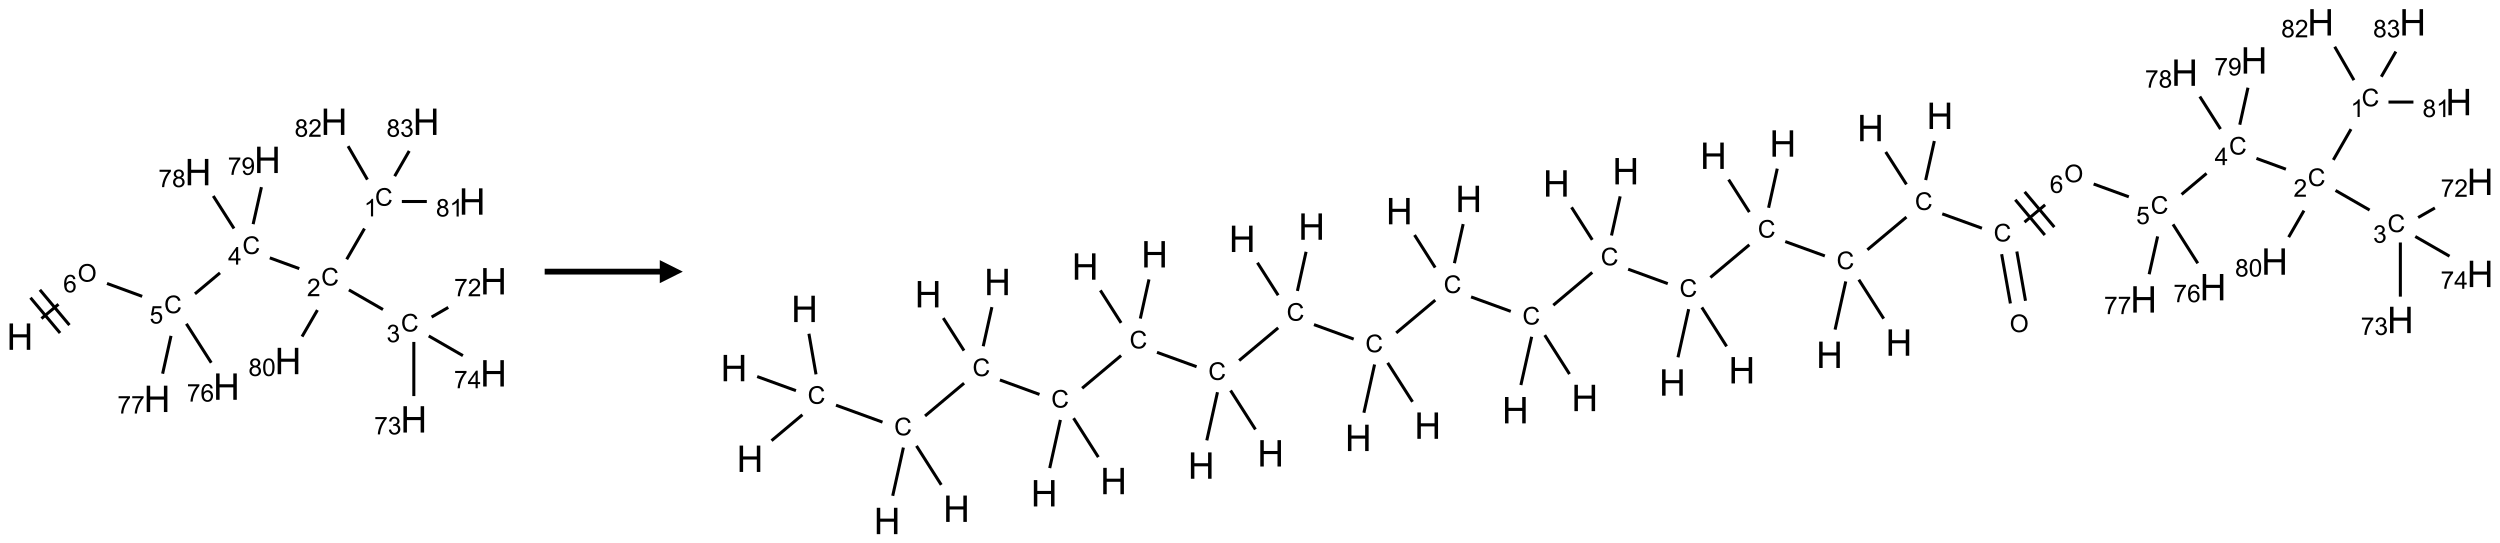 <?xml version="1.0" encoding="UTF-8"?>
<svg xmlns="http://www.w3.org/2000/svg" xmlns:xlink="http://www.w3.org/1999/xlink" width="1086" height="236" viewBox="0 0 1086 236">
<defs>
<g>
<g id="glyph-0-0">
<path d="M 2 0 L 2 -10 L 10 -10 L 10 0 Z M 2.25 -0.25 L 9.75 -0.25 L 9.75 -9.75 L 2.25 -9.75 Z M 2.25 -0.25 "/>
</g>
<g id="glyph-0-1">
<path d="M 1.281 0 L 1.281 -11.453 L 2.797 -11.453 L 2.797 -6.75 L 8.75 -6.75 L 8.75 -11.453 L 10.266 -11.453 L 10.266 0 L 8.75 0 L 8.75 -5.398 L 2.797 -5.398 L 2.797 0 Z M 1.281 0 "/>
</g>
<g id="glyph-1-0">
<path d="M 1.332 0 L 1.332 -6.668 L 6.668 -6.668 L 6.668 0 Z M 1.5 -0.168 L 6.5 -0.168 L 6.5 -6.5 L 1.5 -6.5 Z M 1.5 -0.168 "/>
</g>
<g id="glyph-1-1">
<path d="M 0.516 -3.719 C 0.516 -4.984 0.855 -5.977 1.535 -6.695 C 2.215 -7.414 3.094 -7.77 4.172 -7.77 C 4.875 -7.77 5.512 -7.602 6.078 -7.266 C 6.645 -6.93 7.074 -6.461 7.371 -5.855 C 7.668 -5.254 7.816 -4.57 7.816 -3.809 C 7.816 -3.035 7.66 -2.34 7.348 -1.73 C 7.035 -1.117 6.594 -0.656 6.02 -0.34 C 5.449 -0.027 4.828 0.129 4.168 0.129 C 3.449 0.129 2.805 -0.043 2.238 -0.391 C 1.672 -0.738 1.246 -1.211 0.953 -1.812 C 0.66 -2.414 0.516 -3.047 0.516 -3.719 Z M 1.559 -3.703 C 1.559 -2.781 1.805 -2.059 2.301 -1.527 C 2.793 -1 3.414 -0.734 4.16 -0.734 C 4.922 -0.734 5.547 -1 6.039 -1.535 C 6.531 -2.07 6.777 -2.828 6.777 -3.812 C 6.777 -4.434 6.672 -4.977 6.461 -5.441 C 6.25 -5.902 5.945 -6.262 5.539 -6.52 C 5.133 -6.773 4.68 -6.902 4.176 -6.902 C 3.461 -6.902 2.848 -6.656 2.332 -6.164 C 1.816 -5.672 1.559 -4.852 1.559 -3.703 Z M 1.559 -3.703 "/>
</g>
<g id="glyph-1-2">
<path d="M 5.309 -5.766 L 4.375 -5.691 C 4.293 -6.059 4.172 -6.328 4.02 -6.496 C 3.766 -6.762 3.453 -6.895 3.082 -6.895 C 2.785 -6.895 2.523 -6.812 2.297 -6.645 C 2 -6.43 1.77 -6.117 1.598 -5.703 C 1.43 -5.289 1.34 -4.703 1.332 -3.938 C 1.559 -4.281 1.836 -4.535 2.16 -4.703 C 2.488 -4.871 2.828 -4.953 3.188 -4.953 C 3.812 -4.953 4.344 -4.723 4.785 -4.262 C 5.223 -3.801 5.441 -3.207 5.441 -2.48 C 5.441 -2 5.34 -1.555 5.133 -1.145 C 4.926 -0.73 4.641 -0.418 4.281 -0.199 C 3.922 0.02 3.512 0.129 3.051 0.129 C 2.27 0.129 1.633 -0.156 1.141 -0.73 C 0.648 -1.305 0.402 -2.254 0.402 -3.574 C 0.402 -5.051 0.672 -6.121 1.219 -6.793 C 1.695 -7.375 2.336 -7.668 3.141 -7.668 C 3.742 -7.668 4.234 -7.5 4.617 -7.16 C 5 -6.824 5.23 -6.359 5.309 -5.766 Z M 1.48 -2.473 C 1.48 -2.152 1.547 -1.844 1.684 -1.547 C 1.82 -1.25 2.016 -1.027 2.262 -0.871 C 2.508 -0.719 2.766 -0.641 3.035 -0.641 C 3.434 -0.641 3.773 -0.801 4.059 -1.121 C 4.344 -1.441 4.484 -1.875 4.484 -2.422 C 4.484 -2.949 4.344 -3.367 4.062 -3.668 C 3.781 -3.973 3.426 -4.125 3 -4.125 C 2.578 -4.125 2.219 -3.973 1.922 -3.668 C 1.625 -3.363 1.48 -2.969 1.48 -2.473 Z M 1.48 -2.473 "/>
</g>
<g id="glyph-1-3">
<path d="M 6.27 -2.676 L 7.281 -2.422 C 7.07 -1.594 6.688 -0.961 6.137 -0.523 C 5.586 -0.086 4.914 0.129 4.121 0.129 C 3.297 0.129 2.629 -0.039 2.113 -0.371 C 1.598 -0.707 1.203 -1.191 0.934 -1.828 C 0.664 -2.465 0.531 -3.145 0.531 -3.875 C 0.531 -4.672 0.684 -5.363 0.988 -5.957 C 1.293 -6.547 1.723 -6.996 2.285 -7.305 C 2.844 -7.613 3.461 -7.766 4.137 -7.766 C 4.898 -7.766 5.543 -7.57 6.062 -7.184 C 6.582 -6.793 6.945 -6.246 7.152 -5.543 L 6.156 -5.309 C 5.98 -5.863 5.723 -6.266 5.387 -6.52 C 5.051 -6.773 4.625 -6.902 4.113 -6.902 C 3.527 -6.902 3.039 -6.762 2.645 -6.48 C 2.25 -6.199 1.973 -5.82 1.812 -5.348 C 1.652 -4.871 1.574 -4.383 1.574 -3.879 C 1.574 -3.23 1.668 -2.664 1.855 -2.18 C 2.047 -1.695 2.34 -1.332 2.738 -1.094 C 3.137 -0.855 3.57 -0.734 4.035 -0.734 C 4.602 -0.734 5.082 -0.898 5.473 -1.223 C 5.867 -1.551 6.133 -2.035 6.27 -2.676 Z M 6.27 -2.676 "/>
</g>
<g id="glyph-1-4">
<path d="M 0.441 -2 L 1.426 -2.082 C 1.5 -1.605 1.668 -1.242 1.934 -1.004 C 2.199 -0.762 2.52 -0.641 2.895 -0.641 C 3.348 -0.641 3.73 -0.812 4.043 -1.152 C 4.355 -1.492 4.512 -1.941 4.512 -2.504 C 4.512 -3.039 4.359 -3.461 4.059 -3.77 C 3.758 -4.078 3.367 -4.234 2.879 -4.234 C 2.578 -4.234 2.305 -4.164 2.062 -4.027 C 1.82 -3.891 1.629 -3.715 1.488 -3.496 L 0.609 -3.609 L 1.348 -7.531 L 5.145 -7.531 L 5.145 -6.637 L 2.098 -6.637 L 1.688 -4.582 C 2.145 -4.902 2.625 -5.062 3.129 -5.062 C 3.797 -5.062 4.359 -4.832 4.816 -4.371 C 5.277 -3.91 5.504 -3.312 5.504 -2.59 C 5.504 -1.898 5.305 -1.301 4.902 -0.797 C 4.41 -0.18 3.742 0.129 2.895 0.129 C 2.199 0.129 1.633 -0.062 1.195 -0.453 C 0.758 -0.844 0.504 -1.359 0.441 -2 Z M 0.441 -2 "/>
</g>
<g id="glyph-1-5">
<path d="M 3.449 0 L 3.449 -1.828 L 0.137 -1.828 L 0.137 -2.688 L 3.621 -7.637 L 4.387 -7.637 L 4.387 -2.688 L 5.418 -2.688 L 5.418 -1.828 L 4.387 -1.828 L 4.387 0 Z M 3.449 -2.688 L 3.449 -6.129 L 1.059 -2.688 Z M 3.449 -2.688 "/>
</g>
<g id="glyph-1-6">
<path d="M 5.371 -0.902 L 5.371 0 L 0.324 0 C 0.316 -0.227 0.352 -0.441 0.434 -0.652 C 0.562 -0.996 0.766 -1.332 1.051 -1.668 C 1.332 -2 1.742 -2.387 2.277 -2.824 C 3.105 -3.504 3.668 -4.043 3.957 -4.441 C 4.25 -4.84 4.395 -5.215 4.395 -5.566 C 4.395 -5.938 4.262 -6.254 3.996 -6.508 C 3.73 -6.762 3.387 -6.891 2.957 -6.891 C 2.508 -6.891 2.145 -6.754 1.875 -6.484 C 1.605 -6.215 1.469 -5.84 1.465 -5.359 L 0.5 -5.457 C 0.566 -6.176 0.812 -6.727 1.246 -7.102 C 1.676 -7.477 2.254 -7.668 2.98 -7.668 C 3.711 -7.668 4.293 -7.465 4.719 -7.059 C 5.145 -6.652 5.359 -6.148 5.359 -5.547 C 5.359 -5.242 5.297 -4.941 5.172 -4.645 C 5.047 -4.352 4.84 -4.039 4.551 -3.715 C 4.262 -3.387 3.777 -2.938 3.105 -2.371 C 2.543 -1.898 2.18 -1.578 2.02 -1.41 C 1.859 -1.242 1.73 -1.07 1.625 -0.902 Z M 5.371 -0.902 "/>
</g>
<g id="glyph-1-7">
<path d="M 3.973 0 L 3.035 0 L 3.035 -5.973 C 2.809 -5.758 2.516 -5.543 2.148 -5.328 C 1.781 -5.113 1.453 -4.953 1.16 -4.844 L 1.16 -5.75 C 1.684 -5.996 2.145 -6.297 2.535 -6.645 C 2.93 -6.996 3.207 -7.336 3.371 -7.668 L 3.973 -7.668 Z M 3.973 0 "/>
</g>
<g id="glyph-1-8">
<path d="M 1.887 -4.141 C 1.496 -4.281 1.207 -4.484 1.02 -4.75 C 0.832 -5.016 0.738 -5.328 0.738 -5.699 C 0.738 -6.254 0.938 -6.719 1.34 -7.098 C 1.738 -7.477 2.27 -7.668 2.934 -7.668 C 3.598 -7.668 4.137 -7.473 4.543 -7.086 C 4.949 -6.699 5.152 -6.227 5.152 -5.672 C 5.152 -5.316 5.059 -5.008 4.871 -4.746 C 4.688 -4.484 4.406 -4.281 4.027 -4.141 C 4.496 -3.988 4.852 -3.742 5.098 -3.402 C 5.34 -3.062 5.465 -2.656 5.465 -2.184 C 5.465 -1.531 5.234 -0.98 4.77 -0.535 C 4.309 -0.09 3.703 0.129 2.949 0.129 C 2.195 0.129 1.586 -0.094 1.125 -0.539 C 0.664 -0.984 0.434 -1.543 0.434 -2.207 C 0.434 -2.703 0.559 -3.121 0.809 -3.457 C 1.062 -3.793 1.422 -4.02 1.887 -4.141 Z M 1.699 -5.73 C 1.699 -5.367 1.812 -5.074 2.047 -4.844 C 2.281 -4.613 2.582 -4.5 2.953 -4.5 C 3.312 -4.5 3.609 -4.613 3.84 -4.84 C 4.07 -5.066 4.188 -5.348 4.188 -5.676 C 4.188 -6.02 4.07 -6.309 3.832 -6.543 C 3.594 -6.777 3.297 -6.895 2.941 -6.895 C 2.586 -6.895 2.289 -6.781 2.051 -6.551 C 1.816 -6.324 1.699 -6.047 1.699 -5.73 Z M 1.395 -2.203 C 1.395 -1.938 1.461 -1.676 1.586 -1.426 C 1.711 -1.176 1.902 -0.984 2.152 -0.848 C 2.402 -0.711 2.672 -0.641 2.957 -0.641 C 3.406 -0.641 3.777 -0.785 4.066 -1.074 C 4.359 -1.363 4.504 -1.727 4.504 -2.172 C 4.504 -2.625 4.355 -2.996 4.055 -3.293 C 3.754 -3.586 3.379 -3.734 2.926 -3.734 C 2.484 -3.734 2.121 -3.59 1.832 -3.297 C 1.543 -3.004 1.395 -2.641 1.395 -2.203 Z M 1.395 -2.203 "/>
</g>
<g id="glyph-1-9">
<path d="M 0.449 -2.016 L 1.387 -2.141 C 1.492 -1.609 1.676 -1.227 1.934 -0.992 C 2.191 -0.758 2.508 -0.641 2.879 -0.641 C 3.32 -0.641 3.695 -0.793 3.996 -1.098 C 4.301 -1.402 4.453 -1.781 4.453 -2.234 C 4.453 -2.664 4.312 -3.02 4.031 -3.301 C 3.75 -3.578 3.391 -3.719 2.957 -3.719 C 2.781 -3.719 2.562 -3.684 2.297 -3.613 L 2.402 -4.438 C 2.465 -4.43 2.516 -4.426 2.551 -4.426 C 2.949 -4.426 3.312 -4.531 3.629 -4.738 C 3.949 -4.949 4.109 -5.27 4.109 -5.703 C 4.109 -6.047 3.992 -6.332 3.762 -6.559 C 3.527 -6.785 3.227 -6.895 2.859 -6.895 C 2.496 -6.895 2.191 -6.781 1.949 -6.551 C 1.707 -6.324 1.547 -5.98 1.48 -5.52 L 0.543 -5.688 C 0.656 -6.316 0.918 -6.805 1.324 -7.148 C 1.73 -7.492 2.234 -7.668 2.84 -7.668 C 3.254 -7.668 3.641 -7.578 3.988 -7.398 C 4.34 -7.219 4.609 -6.977 4.793 -6.668 C 4.98 -6.359 5.074 -6.031 5.074 -5.684 C 5.074 -5.352 4.984 -5.051 4.809 -4.781 C 4.629 -4.512 4.367 -4.297 4.02 -4.137 C 4.473 -4.031 4.824 -3.816 5.074 -3.488 C 5.324 -3.16 5.449 -2.75 5.449 -2.254 C 5.449 -1.59 5.203 -1.023 4.719 -0.559 C 4.234 -0.098 3.617 0.137 2.875 0.137 C 2.203 0.137 1.648 -0.062 1.207 -0.465 C 0.762 -0.863 0.512 -1.379 0.449 -2.016 Z M 0.449 -2.016 "/>
</g>
<g id="glyph-1-10">
<path d="M 0.504 -6.637 L 0.504 -7.535 L 5.449 -7.535 L 5.449 -6.809 C 4.961 -6.289 4.48 -5.602 4.004 -4.746 C 3.527 -3.887 3.156 -3.004 2.895 -2.098 C 2.707 -1.461 2.59 -0.762 2.535 0 L 1.574 0 C 1.582 -0.602 1.703 -1.328 1.926 -2.176 C 2.152 -3.027 2.477 -3.848 2.898 -4.637 C 3.32 -5.426 3.77 -6.094 4.246 -6.637 Z M 0.504 -6.637 "/>
</g>
<g id="glyph-1-11">
<path d="M 0.441 -3.766 C 0.441 -4.668 0.535 -5.395 0.723 -5.945 C 0.906 -6.496 1.184 -6.922 1.551 -7.219 C 1.918 -7.516 2.375 -7.668 2.934 -7.668 C 3.344 -7.668 3.703 -7.586 4.012 -7.418 C 4.32 -7.254 4.574 -7.016 4.777 -6.707 C 4.977 -6.395 5.137 -6.016 5.25 -5.57 C 5.363 -5.125 5.422 -4.523 5.422 -3.766 C 5.422 -2.871 5.328 -2.148 5.145 -1.598 C 4.961 -1.047 4.688 -0.621 4.32 -0.32 C 3.953 -0.02 3.492 0.129 2.934 0.129 C 2.195 0.129 1.617 -0.133 1.199 -0.66 C 0.695 -1.297 0.441 -2.332 0.441 -3.766 Z M 1.406 -3.766 C 1.406 -2.512 1.555 -1.68 1.848 -1.262 C 2.141 -0.848 2.5 -0.641 2.934 -0.641 C 3.363 -0.641 3.727 -0.848 4.02 -1.266 C 4.312 -1.684 4.457 -2.516 4.457 -3.766 C 4.457 -5.023 4.312 -5.859 4.02 -6.27 C 3.727 -6.684 3.359 -6.891 2.922 -6.891 C 2.492 -6.891 2.148 -6.707 1.891 -6.344 C 1.566 -5.879 1.406 -5.02 1.406 -3.766 Z M 1.406 -3.766 "/>
</g>
<g id="glyph-1-12">
<path d="M 0.582 -1.766 L 1.484 -1.848 C 1.562 -1.426 1.707 -1.117 1.922 -0.926 C 2.137 -0.734 2.414 -0.641 2.75 -0.641 C 3.039 -0.641 3.289 -0.707 3.508 -0.84 C 3.727 -0.973 3.902 -1.148 4.043 -1.367 C 4.18 -1.586 4.297 -1.887 4.391 -2.262 C 4.484 -2.637 4.531 -3.016 4.531 -3.406 C 4.531 -3.449 4.531 -3.512 4.527 -3.594 C 4.34 -3.297 4.082 -3.055 3.758 -2.867 C 3.434 -2.68 3.082 -2.59 2.703 -2.59 C 2.07 -2.59 1.535 -2.816 1.098 -3.277 C 0.66 -3.734 0.441 -4.34 0.441 -5.09 C 0.441 -5.863 0.672 -6.484 1.129 -6.957 C 1.586 -7.43 2.156 -7.668 2.844 -7.668 C 3.34 -7.668 3.793 -7.531 4.207 -7.266 C 4.617 -7 4.93 -6.617 5.145 -6.121 C 5.355 -5.629 5.465 -4.91 5.465 -3.973 C 5.465 -2.996 5.359 -2.223 5.145 -1.645 C 4.934 -1.066 4.617 -0.625 4.199 -0.324 C 3.781 -0.02 3.293 0.129 2.73 0.129 C 2.133 0.129 1.645 -0.035 1.266 -0.367 C 0.887 -0.699 0.66 -1.164 0.582 -1.766 Z M 4.422 -5.137 C 4.422 -5.676 4.277 -6.102 3.992 -6.418 C 3.707 -6.734 3.359 -6.891 2.957 -6.891 C 2.543 -6.891 2.18 -6.719 1.871 -6.379 C 1.562 -6.039 1.406 -5.598 1.406 -5.059 C 1.406 -4.57 1.555 -4.176 1.848 -3.871 C 2.141 -3.566 2.5 -3.418 2.934 -3.418 C 3.367 -3.418 3.723 -3.57 4.004 -3.871 C 4.281 -4.176 4.422 -4.598 4.422 -5.137 Z M 4.422 -5.137 "/>
</g>
</g>
</defs>
<path fill="none" stroke-width="0.033" stroke-linecap="butt" stroke-linejoin="miter" stroke="rgb(0%, 0%, 0%)" stroke-opacity="1" stroke-miterlimit="10" d="M 0.234 2.137 L 0.419 1.982 " transform="matrix(40, 0, 0, 40, 8.645, 52.895)"/>
<path fill="none" stroke-width="0.033" stroke-linecap="butt" stroke-linejoin="miter" stroke="rgb(0%, 0%, 0%)" stroke-opacity="1" stroke-miterlimit="10" d="M 0.538 2.208 L 0.217 1.825 " transform="matrix(40, 0, 0, 40, 8.645, 52.895)"/>
<path fill="none" stroke-width="0.033" stroke-linecap="butt" stroke-linejoin="miter" stroke="rgb(0%, 0%, 0%)" stroke-opacity="1" stroke-miterlimit="10" d="M 0.436 2.294 L 0.115 1.911 " transform="matrix(40, 0, 0, 40, 8.645, 52.895)"/>
<path fill="none" stroke-width="0.033" stroke-linecap="butt" stroke-linejoin="miter" stroke="rgb(0%, 0%, 0%)" stroke-opacity="1" stroke-miterlimit="10" d="M 0.946 1.756 L 1.328 1.896 " transform="matrix(40, 0, 0, 40, 8.645, 52.895)"/>
<path fill="none" stroke-width="0.033" stroke-linecap="butt" stroke-linejoin="miter" stroke="rgb(0%, 0%, 0%)" stroke-opacity="1" stroke-miterlimit="10" d="M 1.901 1.869 L 2.173 1.641 " transform="matrix(40, 0, 0, 40, 8.645, 52.895)"/>
<path fill="none" stroke-width="0.033" stroke-linecap="butt" stroke-linejoin="miter" stroke="rgb(0%, 0%, 0%)" stroke-opacity="1" stroke-miterlimit="10" d="M 2.714 1.478 L 3.034 1.595 " transform="matrix(40, 0, 0, 40, 8.645, 52.895)"/>
<path fill="none" stroke-width="0.033" stroke-linecap="butt" stroke-linejoin="miter" stroke="rgb(0%, 0%, 0%)" stroke-opacity="1" stroke-miterlimit="10" d="M 3.549 1.494 L 3.742 1.16 " transform="matrix(40, 0, 0, 40, 8.645, 52.895)"/>
<path fill="none" stroke-width="0.033" stroke-linecap="butt" stroke-linejoin="miter" stroke="rgb(0%, 0%, 0%)" stroke-opacity="1" stroke-miterlimit="10" d="M 4.148 0.866 L 4.419 0.866 " transform="matrix(40, 0, 0, 40, 8.645, 52.895)"/>
<path fill="none" stroke-width="0.033" stroke-linecap="butt" stroke-linejoin="miter" stroke="rgb(0%, 0%, 0%)" stroke-opacity="1" stroke-miterlimit="10" d="M 3.774 0.628 L 3.564 0.265 " transform="matrix(40, 0, 0, 40, 8.645, 52.895)"/>
<path fill="none" stroke-width="0.033" stroke-linecap="butt" stroke-linejoin="miter" stroke="rgb(0%, 0%, 0%)" stroke-opacity="1" stroke-miterlimit="10" d="M 4.07 0.591 L 4.228 0.317 " transform="matrix(40, 0, 0, 40, 8.645, 52.895)"/>
<path fill="none" stroke-width="0.033" stroke-linecap="butt" stroke-linejoin="miter" stroke="rgb(0%, 0%, 0%)" stroke-opacity="1" stroke-miterlimit="10" d="M 3.573 1.826 L 3.943 2.039 " transform="matrix(40, 0, 0, 40, 8.645, 52.895)"/>
<path fill="none" stroke-width="0.033" stroke-linecap="butt" stroke-linejoin="miter" stroke="rgb(0%, 0%, 0%)" stroke-opacity="1" stroke-miterlimit="10" d="M 4.471 2.121 L 4.652 2.016 " transform="matrix(40, 0, 0, 40, 8.645, 52.895)"/>
<path fill="none" stroke-width="0.033" stroke-linecap="butt" stroke-linejoin="miter" stroke="rgb(0%, 0%, 0%)" stroke-opacity="1" stroke-miterlimit="10" d="M 4.278 2.391 L 4.278 2.979 " transform="matrix(40, 0, 0, 40, 8.645, 52.895)"/>
<path fill="none" stroke-width="0.033" stroke-linecap="butt" stroke-linejoin="miter" stroke="rgb(0%, 0%, 0%)" stroke-opacity="1" stroke-miterlimit="10" d="M 4.44 2.326 L 4.811 2.54 " transform="matrix(40, 0, 0, 40, 8.645, 52.895)"/>
<path fill="none" stroke-width="0.033" stroke-linecap="butt" stroke-linejoin="miter" stroke="rgb(0%, 0%, 0%)" stroke-opacity="1" stroke-miterlimit="10" d="M 3.231 2.045 L 3.064 2.333 " transform="matrix(40, 0, 0, 40, 8.645, 52.895)"/>
<path fill="none" stroke-width="0.033" stroke-linecap="butt" stroke-linejoin="miter" stroke="rgb(0%, 0%, 0%)" stroke-opacity="1" stroke-miterlimit="10" d="M 2.325 1.159 L 2.1 0.806 " transform="matrix(40, 0, 0, 40, 8.645, 52.895)"/>
<path fill="none" stroke-width="0.033" stroke-linecap="butt" stroke-linejoin="miter" stroke="rgb(0%, 0%, 0%)" stroke-opacity="1" stroke-miterlimit="10" d="M 2.533 1.112 L 2.623 0.71 " transform="matrix(40, 0, 0, 40, 8.645, 52.895)"/>
<path fill="none" stroke-width="0.033" stroke-linecap="butt" stroke-linejoin="miter" stroke="rgb(0%, 0%, 0%)" stroke-opacity="1" stroke-miterlimit="10" d="M 1.808 2.194 L 2.078 2.617 " transform="matrix(40, 0, 0, 40, 8.645, 52.895)"/>
<path fill="none" stroke-width="0.033" stroke-linecap="butt" stroke-linejoin="miter" stroke="rgb(0%, 0%, 0%)" stroke-opacity="1" stroke-miterlimit="10" d="M 1.641 2.325 L 1.55 2.736 " transform="matrix(40, 0, 0, 40, 8.645, 52.895)"/>
<g fill="rgb(0%, 0%, 0%)" fill-opacity="1">
<use xlink:href="#glyph-0-1" x="2.871" y="151.965"/>
</g>
<g fill="rgb(0%, 0%, 0%)" fill-opacity="1">
<use xlink:href="#glyph-1-1" x="33.711" y="122.375"/>
</g>
<g fill="rgb(0%, 0%, 0%)" fill-opacity="1">
<use xlink:href="#glyph-1-2" x="27.449" y="127.008"/>
</g>
<g fill="rgb(0%, 0%, 0%)" fill-opacity="1">
<use xlink:href="#glyph-1-3" x="71.281" y="136.051"/>
</g>
<g fill="rgb(0%, 0%, 0%)" fill-opacity="1">
<use xlink:href="#glyph-1-4" x="64.973" y="140.555"/>
</g>
<g fill="rgb(0%, 0%, 0%)" fill-opacity="1">
<use xlink:href="#glyph-1-3" x="105.297" y="110.34"/>
</g>
<g fill="rgb(0%, 0%, 0%)" fill-opacity="1">
<use xlink:href="#glyph-1-5" x="99.078" y="114.945"/>
</g>
<g fill="rgb(0%, 0%, 0%)" fill-opacity="1">
<use xlink:href="#glyph-1-3" x="139.512" y="124.02"/>
</g>
<g fill="rgb(0%, 0%, 0%)" fill-opacity="1">
<use xlink:href="#glyph-1-6" x="133.34" y="128.656"/>
</g>
<g fill="rgb(0%, 0%, 0%)" fill-opacity="1">
<use xlink:href="#glyph-1-3" x="162.887" y="89.379"/>
</g>
<g fill="rgb(0%, 0%, 0%)" fill-opacity="1">
<use xlink:href="#glyph-1-7" x="158.105" y="94.016"/>
</g>
<g fill="rgb(0%, 0%, 0%)" fill-opacity="1">
<use xlink:href="#glyph-0-1" x="199.332" y="93.262"/>
</g>
<g fill="rgb(0%, 0%, 0%)" fill-opacity="1">
<use xlink:href="#glyph-1-8" x="189.371" y="94.055"/>
<use xlink:href="#glyph-1-7" x="195.303" y="94.055"/>
</g>
<g fill="rgb(0%, 0%, 0%)" fill-opacity="1">
<use xlink:href="#glyph-0-1" x="139.332" y="58.621"/>
</g>
<g fill="rgb(0%, 0%, 0%)" fill-opacity="1">
<use xlink:href="#glyph-1-8" x="127.977" y="59.414"/>
<use xlink:href="#glyph-1-6" x="133.909" y="59.414"/>
</g>
<g fill="rgb(0%, 0%, 0%)" fill-opacity="1">
<use xlink:href="#glyph-0-1" x="179.332" y="58.621"/>
</g>
<g fill="rgb(0%, 0%, 0%)" fill-opacity="1">
<use xlink:href="#glyph-1-8" x="167.898" y="59.414"/>
<use xlink:href="#glyph-1-9" x="173.831" y="59.414"/>
</g>
<g fill="rgb(0%, 0%, 0%)" fill-opacity="1">
<use xlink:href="#glyph-1-3" x="174.152" y="144.02"/>
</g>
<g fill="rgb(0%, 0%, 0%)" fill-opacity="1">
<use xlink:href="#glyph-1-9" x="167.902" y="148.656"/>
</g>
<g fill="rgb(0%, 0%, 0%)" fill-opacity="1">
<use xlink:href="#glyph-0-1" x="208.613" y="127.902"/>
</g>
<g fill="rgb(0%, 0%, 0%)" fill-opacity="1">
<use xlink:href="#glyph-1-10" x="197.258" y="128.695"/>
<use xlink:href="#glyph-1-6" x="203.19" y="128.695"/>
</g>
<g fill="rgb(0%, 0%, 0%)" fill-opacity="1">
<use xlink:href="#glyph-0-1" x="173.973" y="187.902"/>
</g>
<g fill="rgb(0%, 0%, 0%)" fill-opacity="1">
<use xlink:href="#glyph-1-10" x="162.539" y="188.695"/>
<use xlink:href="#glyph-1-9" x="168.471" y="188.695"/>
</g>
<g fill="rgb(0%, 0%, 0%)" fill-opacity="1">
<use xlink:href="#glyph-0-1" x="208.613" y="167.902"/>
</g>
<g fill="rgb(0%, 0%, 0%)" fill-opacity="1">
<use xlink:href="#glyph-1-10" x="197.211" y="168.664"/>
<use xlink:href="#glyph-1-5" x="203.143" y="168.664"/>
</g>
<g fill="rgb(0%, 0%, 0%)" fill-opacity="1">
<use xlink:href="#glyph-0-1" x="119.332" y="162.547"/>
</g>
<g fill="rgb(0%, 0%, 0%)" fill-opacity="1">
<use xlink:href="#glyph-1-8" x="107.922" y="163.336"/>
<use xlink:href="#glyph-1-11" x="113.854" y="163.336"/>
</g>
<g fill="rgb(0%, 0%, 0%)" fill-opacity="1">
<use xlink:href="#glyph-0-1" x="80.25" y="80.488"/>
</g>
<g fill="rgb(0%, 0%, 0%)" fill-opacity="1">
<use xlink:href="#glyph-1-10" x="68.801" y="81.281"/>
<use xlink:href="#glyph-1-8" x="74.733" y="81.281"/>
</g>
<g fill="rgb(0%, 0%, 0%)" fill-opacity="1">
<use xlink:href="#glyph-0-1" x="110.402" y="75.172"/>
</g>
<g fill="rgb(0%, 0%, 0%)" fill-opacity="1">
<use xlink:href="#glyph-1-10" x="98.949" y="75.965"/>
<use xlink:href="#glyph-1-12" x="104.882" y="75.965"/>
</g>
<g fill="rgb(0%, 0%, 0%)" fill-opacity="1">
<use xlink:href="#glyph-0-1" x="92.594" y="173.672"/>
</g>
<g fill="rgb(0%, 0%, 0%)" fill-opacity="1">
<use xlink:href="#glyph-1-10" x="81.164" y="174.461"/>
<use xlink:href="#glyph-1-2" x="87.096" y="174.461"/>
</g>
<g fill="rgb(0%, 0%, 0%)" fill-opacity="1">
<use xlink:href="#glyph-0-1" x="62.445" y="178.988"/>
</g>
<g fill="rgb(0%, 0%, 0%)" fill-opacity="1">
<use xlink:href="#glyph-1-10" x="51.008" y="179.648"/>
<use xlink:href="#glyph-1-10" x="56.94" y="179.648"/>
</g>
<path fill-rule="nonzero" fill="rgb(0%, 0%, 0%)" fill-opacity="1" d="M 236.609 119.25 L 286.609 119.25 L 286.609 123 L 296.609 118 L 286.609 113 L 286.609 116.75 L 236.609 116.75 "/>
<path fill="none" stroke-width="0.033" stroke-linecap="butt" stroke-linejoin="miter" stroke="rgb(0%, 0%, 0%)" stroke-opacity="1" stroke-miterlimit="10" d="M 0.814 3.382 L 0.891 3.823 " transform="matrix(40, 0, 0, 40, 318.836, 9.697)"/>
<path fill="none" stroke-width="0.033" stroke-linecap="butt" stroke-linejoin="miter" stroke="rgb(0%, 0%, 0%)" stroke-opacity="1" stroke-miterlimit="10" d="M 0.743 4.262 L 0.408 4.543 " transform="matrix(40, 0, 0, 40, 318.836, 9.697)"/>
<path fill="none" stroke-width="0.033" stroke-linecap="butt" stroke-linejoin="miter" stroke="rgb(0%, 0%, 0%)" stroke-opacity="1" stroke-miterlimit="10" d="M 0.673 4 L 0.252 3.847 " transform="matrix(40, 0, 0, 40, 318.836, 9.697)"/>
<path fill="none" stroke-width="0.033" stroke-linecap="butt" stroke-linejoin="miter" stroke="rgb(0%, 0%, 0%)" stroke-opacity="1" stroke-miterlimit="10" d="M 1.108 4.158 L 1.613 4.342 " transform="matrix(40, 0, 0, 40, 318.836, 9.697)"/>
<path fill="none" stroke-width="0.033" stroke-linecap="butt" stroke-linejoin="miter" stroke="rgb(0%, 0%, 0%)" stroke-opacity="1" stroke-miterlimit="10" d="M 1.982 4.6 L 2.251 5.023 " transform="matrix(40, 0, 0, 40, 318.836, 9.697)"/>
<path fill="none" stroke-width="0.033" stroke-linecap="butt" stroke-linejoin="miter" stroke="rgb(0%, 0%, 0%)" stroke-opacity="1" stroke-miterlimit="10" d="M 1.84 4.618 L 1.724 5.142 " transform="matrix(40, 0, 0, 40, 318.836, 9.697)"/>
<path fill="none" stroke-width="0.033" stroke-linecap="butt" stroke-linejoin="miter" stroke="rgb(0%, 0%, 0%)" stroke-opacity="1" stroke-miterlimit="10" d="M 2.075 4.275 L 2.499 3.919 " transform="matrix(40, 0, 0, 40, 318.836, 9.697)"/>
<path fill="none" stroke-width="0.033" stroke-linecap="butt" stroke-linejoin="miter" stroke="rgb(0%, 0%, 0%)" stroke-opacity="1" stroke-miterlimit="10" d="M 2.498 3.565 L 2.273 3.212 " transform="matrix(40, 0, 0, 40, 318.836, 9.697)"/>
<path fill="none" stroke-width="0.033" stroke-linecap="butt" stroke-linejoin="miter" stroke="rgb(0%, 0%, 0%)" stroke-opacity="1" stroke-miterlimit="10" d="M 2.707 3.518 L 2.801 3.093 " transform="matrix(40, 0, 0, 40, 318.836, 9.697)"/>
<path fill="none" stroke-width="0.033" stroke-linecap="butt" stroke-linejoin="miter" stroke="rgb(0%, 0%, 0%)" stroke-opacity="1" stroke-miterlimit="10" d="M 2.888 3.884 L 3.318 4.041 " transform="matrix(40, 0, 0, 40, 318.836, 9.697)"/>
<path fill="none" stroke-width="0.033" stroke-linecap="butt" stroke-linejoin="miter" stroke="rgb(0%, 0%, 0%)" stroke-opacity="1" stroke-miterlimit="10" d="M 3.688 4.299 L 3.957 4.722 " transform="matrix(40, 0, 0, 40, 318.836, 9.697)"/>
<path fill="none" stroke-width="0.033" stroke-linecap="butt" stroke-linejoin="miter" stroke="rgb(0%, 0%, 0%)" stroke-opacity="1" stroke-miterlimit="10" d="M 3.545 4.318 L 3.429 4.841 " transform="matrix(40, 0, 0, 40, 318.836, 9.697)"/>
<path fill="none" stroke-width="0.033" stroke-linecap="butt" stroke-linejoin="miter" stroke="rgb(0%, 0%, 0%)" stroke-opacity="1" stroke-miterlimit="10" d="M 3.781 3.974 L 4.204 3.619 " transform="matrix(40, 0, 0, 40, 318.836, 9.697)"/>
<path fill="none" stroke-width="0.033" stroke-linecap="butt" stroke-linejoin="miter" stroke="rgb(0%, 0%, 0%)" stroke-opacity="1" stroke-miterlimit="10" d="M 4.204 3.264 L 3.979 2.911 " transform="matrix(40, 0, 0, 40, 318.836, 9.697)"/>
<path fill="none" stroke-width="0.033" stroke-linecap="butt" stroke-linejoin="miter" stroke="rgb(0%, 0%, 0%)" stroke-opacity="1" stroke-miterlimit="10" d="M 4.413 3.217 L 4.507 2.792 " transform="matrix(40, 0, 0, 40, 318.836, 9.697)"/>
<path fill="none" stroke-width="0.033" stroke-linecap="butt" stroke-linejoin="miter" stroke="rgb(0%, 0%, 0%)" stroke-opacity="1" stroke-miterlimit="10" d="M 4.594 3.584 L 5.024 3.74 " transform="matrix(40, 0, 0, 40, 318.836, 9.697)"/>
<path fill="none" stroke-width="0.033" stroke-linecap="butt" stroke-linejoin="miter" stroke="rgb(0%, 0%, 0%)" stroke-opacity="1" stroke-miterlimit="10" d="M 5.393 3.998 L 5.663 4.421 " transform="matrix(40, 0, 0, 40, 318.836, 9.697)"/>
<path fill="none" stroke-width="0.033" stroke-linecap="butt" stroke-linejoin="miter" stroke="rgb(0%, 0%, 0%)" stroke-opacity="1" stroke-miterlimit="10" d="M 5.251 4.017 L 5.135 4.54 " transform="matrix(40, 0, 0, 40, 318.836, 9.697)"/>
<path fill="none" stroke-width="0.033" stroke-linecap="butt" stroke-linejoin="miter" stroke="rgb(0%, 0%, 0%)" stroke-opacity="1" stroke-miterlimit="10" d="M 5.486 3.673 L 5.91 3.318 " transform="matrix(40, 0, 0, 40, 318.836, 9.697)"/>
<path fill="none" stroke-width="0.033" stroke-linecap="butt" stroke-linejoin="miter" stroke="rgb(0%, 0%, 0%)" stroke-opacity="1" stroke-miterlimit="10" d="M 5.91 2.964 L 5.685 2.611 " transform="matrix(40, 0, 0, 40, 318.836, 9.697)"/>
<path fill="none" stroke-width="0.033" stroke-linecap="butt" stroke-linejoin="miter" stroke="rgb(0%, 0%, 0%)" stroke-opacity="1" stroke-miterlimit="10" d="M 6.119 2.917 L 6.213 2.492 " transform="matrix(40, 0, 0, 40, 318.836, 9.697)"/>
<path fill="none" stroke-width="0.033" stroke-linecap="butt" stroke-linejoin="miter" stroke="rgb(0%, 0%, 0%)" stroke-opacity="1" stroke-miterlimit="10" d="M 6.299 3.283 L 6.73 3.44 " transform="matrix(40, 0, 0, 40, 318.836, 9.697)"/>
<path fill="none" stroke-width="0.033" stroke-linecap="butt" stroke-linejoin="miter" stroke="rgb(0%, 0%, 0%)" stroke-opacity="1" stroke-miterlimit="10" d="M 7.099 3.698 L 7.369 4.121 " transform="matrix(40, 0, 0, 40, 318.836, 9.697)"/>
<path fill="none" stroke-width="0.033" stroke-linecap="butt" stroke-linejoin="miter" stroke="rgb(0%, 0%, 0%)" stroke-opacity="1" stroke-miterlimit="10" d="M 6.957 3.716 L 6.841 4.24 " transform="matrix(40, 0, 0, 40, 318.836, 9.697)"/>
<path fill="none" stroke-width="0.033" stroke-linecap="butt" stroke-linejoin="miter" stroke="rgb(0%, 0%, 0%)" stroke-opacity="1" stroke-miterlimit="10" d="M 7.192 3.373 L 7.616 3.017 " transform="matrix(40, 0, 0, 40, 318.836, 9.697)"/>
<path fill="none" stroke-width="0.033" stroke-linecap="butt" stroke-linejoin="miter" stroke="rgb(0%, 0%, 0%)" stroke-opacity="1" stroke-miterlimit="10" d="M 7.615 2.663 L 7.391 2.31 " transform="matrix(40, 0, 0, 40, 318.836, 9.697)"/>
<path fill="none" stroke-width="0.033" stroke-linecap="butt" stroke-linejoin="miter" stroke="rgb(0%, 0%, 0%)" stroke-opacity="1" stroke-miterlimit="10" d="M 7.824 2.616 L 7.919 2.191 " transform="matrix(40, 0, 0, 40, 318.836, 9.697)"/>
<path fill="none" stroke-width="0.033" stroke-linecap="butt" stroke-linejoin="miter" stroke="rgb(0%, 0%, 0%)" stroke-opacity="1" stroke-miterlimit="10" d="M 8.005 2.982 L 8.436 3.139 " transform="matrix(40, 0, 0, 40, 318.836, 9.697)"/>
<path fill="none" stroke-width="0.033" stroke-linecap="butt" stroke-linejoin="miter" stroke="rgb(0%, 0%, 0%)" stroke-opacity="1" stroke-miterlimit="10" d="M 8.805 3.397 L 9.074 3.82 " transform="matrix(40, 0, 0, 40, 318.836, 9.697)"/>
<path fill="none" stroke-width="0.033" stroke-linecap="butt" stroke-linejoin="miter" stroke="rgb(0%, 0%, 0%)" stroke-opacity="1" stroke-miterlimit="10" d="M 8.663 3.415 L 8.546 3.939 " transform="matrix(40, 0, 0, 40, 318.836, 9.697)"/>
<path fill="none" stroke-width="0.033" stroke-linecap="butt" stroke-linejoin="miter" stroke="rgb(0%, 0%, 0%)" stroke-opacity="1" stroke-miterlimit="10" d="M 8.898 3.072 L 9.321 2.716 " transform="matrix(40, 0, 0, 40, 318.836, 9.697)"/>
<path fill="none" stroke-width="0.033" stroke-linecap="butt" stroke-linejoin="miter" stroke="rgb(0%, 0%, 0%)" stroke-opacity="1" stroke-miterlimit="10" d="M 9.321 2.362 L 9.096 2.009 " transform="matrix(40, 0, 0, 40, 318.836, 9.697)"/>
<path fill="none" stroke-width="0.033" stroke-linecap="butt" stroke-linejoin="miter" stroke="rgb(0%, 0%, 0%)" stroke-opacity="1" stroke-miterlimit="10" d="M 9.53 2.315 L 9.624 1.89 " transform="matrix(40, 0, 0, 40, 318.836, 9.697)"/>
<path fill="none" stroke-width="0.033" stroke-linecap="butt" stroke-linejoin="miter" stroke="rgb(0%, 0%, 0%)" stroke-opacity="1" stroke-miterlimit="10" d="M 9.711 2.681 L 10.141 2.838 " transform="matrix(40, 0, 0, 40, 318.836, 9.697)"/>
<path fill="none" stroke-width="0.033" stroke-linecap="butt" stroke-linejoin="miter" stroke="rgb(0%, 0%, 0%)" stroke-opacity="1" stroke-miterlimit="10" d="M 10.511 3.096 L 10.78 3.519 " transform="matrix(40, 0, 0, 40, 318.836, 9.697)"/>
<path fill="none" stroke-width="0.033" stroke-linecap="butt" stroke-linejoin="miter" stroke="rgb(0%, 0%, 0%)" stroke-opacity="1" stroke-miterlimit="10" d="M 10.368 3.115 L 10.252 3.638 " transform="matrix(40, 0, 0, 40, 318.836, 9.697)"/>
<path fill="none" stroke-width="0.033" stroke-linecap="butt" stroke-linejoin="miter" stroke="rgb(0%, 0%, 0%)" stroke-opacity="1" stroke-miterlimit="10" d="M 10.604 2.771 L 11.027 2.416 " transform="matrix(40, 0, 0, 40, 318.836, 9.697)"/>
<path fill="none" stroke-width="0.033" stroke-linecap="butt" stroke-linejoin="miter" stroke="rgb(0%, 0%, 0%)" stroke-opacity="1" stroke-miterlimit="10" d="M 11.027 2.061 L 10.802 1.708 " transform="matrix(40, 0, 0, 40, 318.836, 9.697)"/>
<path fill="none" stroke-width="0.033" stroke-linecap="butt" stroke-linejoin="miter" stroke="rgb(0%, 0%, 0%)" stroke-opacity="1" stroke-miterlimit="10" d="M 11.236 2.014 L 11.33 1.589 " transform="matrix(40, 0, 0, 40, 318.836, 9.697)"/>
<path fill="none" stroke-width="0.033" stroke-linecap="butt" stroke-linejoin="miter" stroke="rgb(0%, 0%, 0%)" stroke-opacity="1" stroke-miterlimit="10" d="M 11.417 2.381 L 11.847 2.537 " transform="matrix(40, 0, 0, 40, 318.836, 9.697)"/>
<path fill="none" stroke-width="0.033" stroke-linecap="butt" stroke-linejoin="miter" stroke="rgb(0%, 0%, 0%)" stroke-opacity="1" stroke-miterlimit="10" d="M 12.216 2.795 L 12.486 3.218 " transform="matrix(40, 0, 0, 40, 318.836, 9.697)"/>
<path fill="none" stroke-width="0.033" stroke-linecap="butt" stroke-linejoin="miter" stroke="rgb(0%, 0%, 0%)" stroke-opacity="1" stroke-miterlimit="10" d="M 12.074 2.814 L 11.958 3.337 " transform="matrix(40, 0, 0, 40, 318.836, 9.697)"/>
<path fill="none" stroke-width="0.033" stroke-linecap="butt" stroke-linejoin="miter" stroke="rgb(0%, 0%, 0%)" stroke-opacity="1" stroke-miterlimit="10" d="M 12.309 2.47 L 12.733 2.115 " transform="matrix(40, 0, 0, 40, 318.836, 9.697)"/>
<path fill="none" stroke-width="0.033" stroke-linecap="butt" stroke-linejoin="miter" stroke="rgb(0%, 0%, 0%)" stroke-opacity="1" stroke-miterlimit="10" d="M 12.733 1.76 L 12.508 1.408 " transform="matrix(40, 0, 0, 40, 318.836, 9.697)"/>
<path fill="none" stroke-width="0.033" stroke-linecap="butt" stroke-linejoin="miter" stroke="rgb(0%, 0%, 0%)" stroke-opacity="1" stroke-miterlimit="10" d="M 12.942 1.713 L 13.036 1.289 " transform="matrix(40, 0, 0, 40, 318.836, 9.697)"/>
<path fill="none" stroke-width="0.033" stroke-linecap="butt" stroke-linejoin="miter" stroke="rgb(0%, 0%, 0%)" stroke-opacity="1" stroke-miterlimit="10" d="M 13.122 2.08 L 13.553 2.236 " transform="matrix(40, 0, 0, 40, 318.836, 9.697)"/>
<path fill="none" stroke-width="0.033" stroke-linecap="butt" stroke-linejoin="miter" stroke="rgb(0%, 0%, 0%)" stroke-opacity="1" stroke-miterlimit="10" d="M 13.767 2.518 L 13.862 3.053 " transform="matrix(40, 0, 0, 40, 318.836, 9.697)"/>
<path fill="none" stroke-width="0.033" stroke-linecap="butt" stroke-linejoin="miter" stroke="rgb(0%, 0%, 0%)" stroke-opacity="1" stroke-miterlimit="10" d="M 13.932 2.489 L 14.026 3.024 " transform="matrix(40, 0, 0, 40, 318.836, 9.697)"/>
<path fill="none" stroke-width="0.033" stroke-linecap="butt" stroke-linejoin="miter" stroke="rgb(0%, 0%, 0%)" stroke-opacity="1" stroke-miterlimit="10" d="M 14.015 2.17 L 14.239 1.982 " transform="matrix(40, 0, 0, 40, 318.836, 9.697)"/>
<path fill="none" stroke-width="0.033" stroke-linecap="butt" stroke-linejoin="miter" stroke="rgb(0%, 0%, 0%)" stroke-opacity="1" stroke-miterlimit="10" d="M 14.339 2.224 L 14.017 1.841 " transform="matrix(40, 0, 0, 40, 318.836, 9.697)"/>
<path fill="none" stroke-width="0.033" stroke-linecap="butt" stroke-linejoin="miter" stroke="rgb(0%, 0%, 0%)" stroke-opacity="1" stroke-miterlimit="10" d="M 14.236 2.31 L 13.915 1.927 " transform="matrix(40, 0, 0, 40, 318.836, 9.697)"/>
<path fill="none" stroke-width="0.033" stroke-linecap="butt" stroke-linejoin="miter" stroke="rgb(0%, 0%, 0%)" stroke-opacity="1" stroke-miterlimit="10" d="M 14.766 1.756 L 15.148 1.895 " transform="matrix(40, 0, 0, 40, 318.836, 9.697)"/>
<path fill="none" stroke-width="0.033" stroke-linecap="butt" stroke-linejoin="miter" stroke="rgb(0%, 0%, 0%)" stroke-opacity="1" stroke-miterlimit="10" d="M 15.721 1.869 L 15.992 1.641 " transform="matrix(40, 0, 0, 40, 318.836, 9.697)"/>
<path fill="none" stroke-width="0.033" stroke-linecap="butt" stroke-linejoin="miter" stroke="rgb(0%, 0%, 0%)" stroke-opacity="1" stroke-miterlimit="10" d="M 16.534 1.478 L 16.854 1.595 " transform="matrix(40, 0, 0, 40, 318.836, 9.697)"/>
<path fill="none" stroke-width="0.033" stroke-linecap="butt" stroke-linejoin="miter" stroke="rgb(0%, 0%, 0%)" stroke-opacity="1" stroke-miterlimit="10" d="M 17.369 1.494 L 17.561 1.16 " transform="matrix(40, 0, 0, 40, 318.836, 9.697)"/>
<path fill="none" stroke-width="0.033" stroke-linecap="butt" stroke-linejoin="miter" stroke="rgb(0%, 0%, 0%)" stroke-opacity="1" stroke-miterlimit="10" d="M 17.968 0.866 L 18.239 0.866 " transform="matrix(40, 0, 0, 40, 318.836, 9.697)"/>
<path fill="none" stroke-width="0.033" stroke-linecap="butt" stroke-linejoin="miter" stroke="rgb(0%, 0%, 0%)" stroke-opacity="1" stroke-miterlimit="10" d="M 17.593 0.628 L 17.384 0.265 " transform="matrix(40, 0, 0, 40, 318.836, 9.697)"/>
<path fill="none" stroke-width="0.033" stroke-linecap="butt" stroke-linejoin="miter" stroke="rgb(0%, 0%, 0%)" stroke-opacity="1" stroke-miterlimit="10" d="M 17.89 0.591 L 18.048 0.318 " transform="matrix(40, 0, 0, 40, 318.836, 9.697)"/>
<path fill="none" stroke-width="0.033" stroke-linecap="butt" stroke-linejoin="miter" stroke="rgb(0%, 0%, 0%)" stroke-opacity="1" stroke-miterlimit="10" d="M 17.393 1.826 L 17.763 2.039 " transform="matrix(40, 0, 0, 40, 318.836, 9.697)"/>
<path fill="none" stroke-width="0.033" stroke-linecap="butt" stroke-linejoin="miter" stroke="rgb(0%, 0%, 0%)" stroke-opacity="1" stroke-miterlimit="10" d="M 18.29 2.12 L 18.472 2.016 " transform="matrix(40, 0, 0, 40, 318.836, 9.697)"/>
<path fill="none" stroke-width="0.033" stroke-linecap="butt" stroke-linejoin="miter" stroke="rgb(0%, 0%, 0%)" stroke-opacity="1" stroke-miterlimit="10" d="M 18.097 2.391 L 18.097 2.979 " transform="matrix(40, 0, 0, 40, 318.836, 9.697)"/>
<path fill="none" stroke-width="0.033" stroke-linecap="butt" stroke-linejoin="miter" stroke="rgb(0%, 0%, 0%)" stroke-opacity="1" stroke-miterlimit="10" d="M 18.259 2.326 L 18.631 2.54 " transform="matrix(40, 0, 0, 40, 318.836, 9.697)"/>
<path fill="none" stroke-width="0.033" stroke-linecap="butt" stroke-linejoin="miter" stroke="rgb(0%, 0%, 0%)" stroke-opacity="1" stroke-miterlimit="10" d="M 17.05 2.045 L 16.884 2.333 " transform="matrix(40, 0, 0, 40, 318.836, 9.697)"/>
<path fill="none" stroke-width="0.033" stroke-linecap="butt" stroke-linejoin="miter" stroke="rgb(0%, 0%, 0%)" stroke-opacity="1" stroke-miterlimit="10" d="M 16.144 1.159 L 15.919 0.806 " transform="matrix(40, 0, 0, 40, 318.836, 9.697)"/>
<path fill="none" stroke-width="0.033" stroke-linecap="butt" stroke-linejoin="miter" stroke="rgb(0%, 0%, 0%)" stroke-opacity="1" stroke-miterlimit="10" d="M 16.353 1.112 L 16.442 0.71 " transform="matrix(40, 0, 0, 40, 318.836, 9.697)"/>
<path fill="none" stroke-width="0.033" stroke-linecap="butt" stroke-linejoin="miter" stroke="rgb(0%, 0%, 0%)" stroke-opacity="1" stroke-miterlimit="10" d="M 15.628 2.194 L 15.897 2.617 " transform="matrix(40, 0, 0, 40, 318.836, 9.697)"/>
<path fill="none" stroke-width="0.033" stroke-linecap="butt" stroke-linejoin="miter" stroke="rgb(0%, 0%, 0%)" stroke-opacity="1" stroke-miterlimit="10" d="M 15.461 2.325 L 15.369 2.736 " transform="matrix(40, 0, 0, 40, 318.836, 9.697)"/>
<g fill="rgb(0%, 0%, 0%)" fill-opacity="1">
<use xlink:href="#glyph-0-1" x="343.707" y="139.91"/>
</g>
<g fill="rgb(0%, 0%, 0%)" fill-opacity="1">
<use xlink:href="#glyph-1-3" x="350.832" y="175.418"/>
</g>
<g fill="rgb(0%, 0%, 0%)" fill-opacity="1">
<use xlink:href="#glyph-0-1" x="320.008" y="205.016"/>
</g>
<g fill="rgb(0%, 0%, 0%)" fill-opacity="1">
<use xlink:href="#glyph-0-1" x="313.062" y="165.621"/>
</g>
<g fill="rgb(0%, 0%, 0%)" fill-opacity="1">
<use xlink:href="#glyph-1-3" x="388.418" y="189.102"/>
</g>
<g fill="rgb(0%, 0%, 0%)" fill-opacity="1">
<use xlink:href="#glyph-0-1" x="409.73" y="226.719"/>
</g>
<g fill="rgb(0%, 0%, 0%)" fill-opacity="1">
<use xlink:href="#glyph-0-1" x="379.582" y="232.035"/>
</g>
<g fill="rgb(0%, 0%, 0%)" fill-opacity="1">
<use xlink:href="#glyph-1-3" x="422.434" y="163.391"/>
</g>
<g fill="rgb(0%, 0%, 0%)" fill-opacity="1">
<use xlink:href="#glyph-0-1" x="397.391" y="133.535"/>
</g>
<g fill="rgb(0%, 0%, 0%)" fill-opacity="1">
<use xlink:href="#glyph-0-1" x="427.539" y="128.219"/>
</g>
<g fill="rgb(0%, 0%, 0%)" fill-opacity="1">
<use xlink:href="#glyph-1-3" x="456.648" y="177.07"/>
</g>
<g fill="rgb(0%, 0%, 0%)" fill-opacity="1">
<use xlink:href="#glyph-0-1" x="477.961" y="214.688"/>
</g>
<g fill="rgb(0%, 0%, 0%)" fill-opacity="1">
<use xlink:href="#glyph-0-1" x="447.812" y="220.004"/>
</g>
<g fill="rgb(0%, 0%, 0%)" fill-opacity="1">
<use xlink:href="#glyph-1-3" x="490.664" y="151.359"/>
</g>
<g fill="rgb(0%, 0%, 0%)" fill-opacity="1">
<use xlink:href="#glyph-0-1" x="465.617" y="121.504"/>
</g>
<g fill="rgb(0%, 0%, 0%)" fill-opacity="1">
<use xlink:href="#glyph-0-1" x="495.77" y="116.188"/>
</g>
<g fill="rgb(0%, 0%, 0%)" fill-opacity="1">
<use xlink:href="#glyph-1-3" x="524.879" y="165.039"/>
</g>
<g fill="rgb(0%, 0%, 0%)" fill-opacity="1">
<use xlink:href="#glyph-0-1" x="546.191" y="202.656"/>
</g>
<g fill="rgb(0%, 0%, 0%)" fill-opacity="1">
<use xlink:href="#glyph-0-1" x="516.039" y="207.973"/>
</g>
<g fill="rgb(0%, 0%, 0%)" fill-opacity="1">
<use xlink:href="#glyph-1-3" x="558.895" y="139.328"/>
</g>
<g fill="rgb(0%, 0%, 0%)" fill-opacity="1">
<use xlink:href="#glyph-0-1" x="533.848" y="109.477"/>
</g>
<g fill="rgb(0%, 0%, 0%)" fill-opacity="1">
<use xlink:href="#glyph-0-1" x="563.996" y="104.16"/>
</g>
<g fill="rgb(0%, 0%, 0%)" fill-opacity="1">
<use xlink:href="#glyph-1-3" x="593.105" y="153.008"/>
</g>
<g fill="rgb(0%, 0%, 0%)" fill-opacity="1">
<use xlink:href="#glyph-0-1" x="614.418" y="190.625"/>
</g>
<g fill="rgb(0%, 0%, 0%)" fill-opacity="1">
<use xlink:href="#glyph-0-1" x="584.27" y="195.941"/>
</g>
<g fill="rgb(0%, 0%, 0%)" fill-opacity="1">
<use xlink:href="#glyph-1-3" x="627.125" y="127.297"/>
</g>
<g fill="rgb(0%, 0%, 0%)" fill-opacity="1">
<use xlink:href="#glyph-0-1" x="602.078" y="97.445"/>
</g>
<g fill="rgb(0%, 0%, 0%)" fill-opacity="1">
<use xlink:href="#glyph-0-1" x="632.227" y="92.129"/>
</g>
<g fill="rgb(0%, 0%, 0%)" fill-opacity="1">
<use xlink:href="#glyph-1-3" x="661.336" y="140.977"/>
</g>
<g fill="rgb(0%, 0%, 0%)" fill-opacity="1">
<use xlink:href="#glyph-0-1" x="682.648" y="178.598"/>
</g>
<g fill="rgb(0%, 0%, 0%)" fill-opacity="1">
<use xlink:href="#glyph-0-1" x="652.5" y="183.914"/>
</g>
<g fill="rgb(0%, 0%, 0%)" fill-opacity="1">
<use xlink:href="#glyph-1-3" x="695.352" y="115.266"/>
</g>
<g fill="rgb(0%, 0%, 0%)" fill-opacity="1">
<use xlink:href="#glyph-0-1" x="670.309" y="85.414"/>
</g>
<g fill="rgb(0%, 0%, 0%)" fill-opacity="1">
<use xlink:href="#glyph-0-1" x="700.457" y="80.098"/>
</g>
<g fill="rgb(0%, 0%, 0%)" fill-opacity="1">
<use xlink:href="#glyph-1-3" x="729.566" y="128.945"/>
</g>
<g fill="rgb(0%, 0%, 0%)" fill-opacity="1">
<use xlink:href="#glyph-0-1" x="750.879" y="166.566"/>
</g>
<g fill="rgb(0%, 0%, 0%)" fill-opacity="1">
<use xlink:href="#glyph-0-1" x="720.73" y="171.883"/>
</g>
<g fill="rgb(0%, 0%, 0%)" fill-opacity="1">
<use xlink:href="#glyph-1-3" x="763.582" y="103.234"/>
</g>
<g fill="rgb(0%, 0%, 0%)" fill-opacity="1">
<use xlink:href="#glyph-0-1" x="738.535" y="73.383"/>
</g>
<g fill="rgb(0%, 0%, 0%)" fill-opacity="1">
<use xlink:href="#glyph-0-1" x="768.688" y="68.066"/>
</g>
<g fill="rgb(0%, 0%, 0%)" fill-opacity="1">
<use xlink:href="#glyph-1-3" x="797.797" y="116.918"/>
</g>
<g fill="rgb(0%, 0%, 0%)" fill-opacity="1">
<use xlink:href="#glyph-0-1" x="819.109" y="154.535"/>
</g>
<g fill="rgb(0%, 0%, 0%)" fill-opacity="1">
<use xlink:href="#glyph-0-1" x="788.957" y="159.852"/>
</g>
<g fill="rgb(0%, 0%, 0%)" fill-opacity="1">
<use xlink:href="#glyph-1-3" x="831.812" y="91.203"/>
</g>
<g fill="rgb(0%, 0%, 0%)" fill-opacity="1">
<use xlink:href="#glyph-0-1" x="806.766" y="61.352"/>
</g>
<g fill="rgb(0%, 0%, 0%)" fill-opacity="1">
<use xlink:href="#glyph-0-1" x="836.914" y="56.035"/>
</g>
<g fill="rgb(0%, 0%, 0%)" fill-opacity="1">
<use xlink:href="#glyph-1-3" x="866.023" y="104.887"/>
</g>
<g fill="rgb(0%, 0%, 0%)" fill-opacity="1">
<use xlink:href="#glyph-1-1" x="872.988" y="144.281"/>
</g>
<g fill="rgb(0%, 0%, 0%)" fill-opacity="1">
<use xlink:href="#glyph-1-1" x="896.684" y="79.18"/>
</g>
<g fill="rgb(0%, 0%, 0%)" fill-opacity="1">
<use xlink:href="#glyph-1-2" x="890.422" y="83.809"/>
</g>
<g fill="rgb(0%, 0%, 0%)" fill-opacity="1">
<use xlink:href="#glyph-1-3" x="934.254" y="92.855"/>
</g>
<g fill="rgb(0%, 0%, 0%)" fill-opacity="1">
<use xlink:href="#glyph-1-4" x="927.945" y="97.359"/>
</g>
<g fill="rgb(0%, 0%, 0%)" fill-opacity="1">
<use xlink:href="#glyph-1-3" x="968.27" y="67.145"/>
</g>
<g fill="rgb(0%, 0%, 0%)" fill-opacity="1">
<use xlink:href="#glyph-1-5" x="962.051" y="71.746"/>
</g>
<g fill="rgb(0%, 0%, 0%)" fill-opacity="1">
<use xlink:href="#glyph-1-3" x="1002.484" y="80.824"/>
</g>
<g fill="rgb(0%, 0%, 0%)" fill-opacity="1">
<use xlink:href="#glyph-1-6" x="996.312" y="85.461"/>
</g>
<g fill="rgb(0%, 0%, 0%)" fill-opacity="1">
<use xlink:href="#glyph-1-3" x="1025.859" y="46.184"/>
</g>
<g fill="rgb(0%, 0%, 0%)" fill-opacity="1">
<use xlink:href="#glyph-1-7" x="1021.082" y="50.82"/>
</g>
<g fill="rgb(0%, 0%, 0%)" fill-opacity="1">
<use xlink:href="#glyph-0-1" x="1062.305" y="50.066"/>
</g>
<g fill="rgb(0%, 0%, 0%)" fill-opacity="1">
<use xlink:href="#glyph-1-8" x="1052.344" y="50.859"/>
<use xlink:href="#glyph-1-7" x="1058.276" y="50.859"/>
</g>
<g fill="rgb(0%, 0%, 0%)" fill-opacity="1">
<use xlink:href="#glyph-0-1" x="1002.305" y="15.426"/>
</g>
<g fill="rgb(0%, 0%, 0%)" fill-opacity="1">
<use xlink:href="#glyph-1-8" x="990.949" y="16.219"/>
<use xlink:href="#glyph-1-6" x="996.882" y="16.219"/>
</g>
<g fill="rgb(0%, 0%, 0%)" fill-opacity="1">
<use xlink:href="#glyph-0-1" x="1042.305" y="15.426"/>
</g>
<g fill="rgb(0%, 0%, 0%)" fill-opacity="1">
<use xlink:href="#glyph-1-8" x="1030.871" y="16.219"/>
<use xlink:href="#glyph-1-9" x="1036.803" y="16.219"/>
</g>
<g fill="rgb(0%, 0%, 0%)" fill-opacity="1">
<use xlink:href="#glyph-1-3" x="1037.125" y="100.824"/>
</g>
<g fill="rgb(0%, 0%, 0%)" fill-opacity="1">
<use xlink:href="#glyph-1-9" x="1030.875" y="105.461"/>
</g>
<g fill="rgb(0%, 0%, 0%)" fill-opacity="1">
<use xlink:href="#glyph-0-1" x="1071.586" y="84.707"/>
</g>
<g fill="rgb(0%, 0%, 0%)" fill-opacity="1">
<use xlink:href="#glyph-1-10" x="1060.23" y="85.5"/>
<use xlink:href="#glyph-1-6" x="1066.163" y="85.5"/>
</g>
<g fill="rgb(0%, 0%, 0%)" fill-opacity="1">
<use xlink:href="#glyph-0-1" x="1036.945" y="144.707"/>
</g>
<g fill="rgb(0%, 0%, 0%)" fill-opacity="1">
<use xlink:href="#glyph-1-10" x="1025.512" y="145.5"/>
<use xlink:href="#glyph-1-9" x="1031.444" y="145.5"/>
</g>
<g fill="rgb(0%, 0%, 0%)" fill-opacity="1">
<use xlink:href="#glyph-0-1" x="1071.586" y="124.707"/>
</g>
<g fill="rgb(0%, 0%, 0%)" fill-opacity="1">
<use xlink:href="#glyph-1-10" x="1060.184" y="125.469"/>
<use xlink:href="#glyph-1-5" x="1066.116" y="125.469"/>
</g>
<g fill="rgb(0%, 0%, 0%)" fill-opacity="1">
<use xlink:href="#glyph-0-1" x="982.305" y="119.348"/>
</g>
<g fill="rgb(0%, 0%, 0%)" fill-opacity="1">
<use xlink:href="#glyph-1-8" x="970.898" y="120.141"/>
<use xlink:href="#glyph-1-11" x="976.831" y="120.141"/>
</g>
<g fill="rgb(0%, 0%, 0%)" fill-opacity="1">
<use xlink:href="#glyph-0-1" x="943.223" y="37.289"/>
</g>
<g fill="rgb(0%, 0%, 0%)" fill-opacity="1">
<use xlink:href="#glyph-1-10" x="931.773" y="38.082"/>
<use xlink:href="#glyph-1-8" x="937.706" y="38.082"/>
</g>
<g fill="rgb(0%, 0%, 0%)" fill-opacity="1">
<use xlink:href="#glyph-0-1" x="973.375" y="31.973"/>
</g>
<g fill="rgb(0%, 0%, 0%)" fill-opacity="1">
<use xlink:href="#glyph-1-10" x="961.922" y="32.766"/>
<use xlink:href="#glyph-1-12" x="967.854" y="32.766"/>
</g>
<g fill="rgb(0%, 0%, 0%)" fill-opacity="1">
<use xlink:href="#glyph-0-1" x="955.566" y="130.473"/>
</g>
<g fill="rgb(0%, 0%, 0%)" fill-opacity="1">
<use xlink:href="#glyph-1-10" x="944.137" y="131.266"/>
<use xlink:href="#glyph-1-2" x="950.069" y="131.266"/>
</g>
<g fill="rgb(0%, 0%, 0%)" fill-opacity="1">
<use xlink:href="#glyph-0-1" x="925.418" y="135.789"/>
</g>
<g fill="rgb(0%, 0%, 0%)" fill-opacity="1">
<use xlink:href="#glyph-1-10" x="913.98" y="136.453"/>
<use xlink:href="#glyph-1-10" x="919.913" y="136.453"/>
</g>
</svg>
